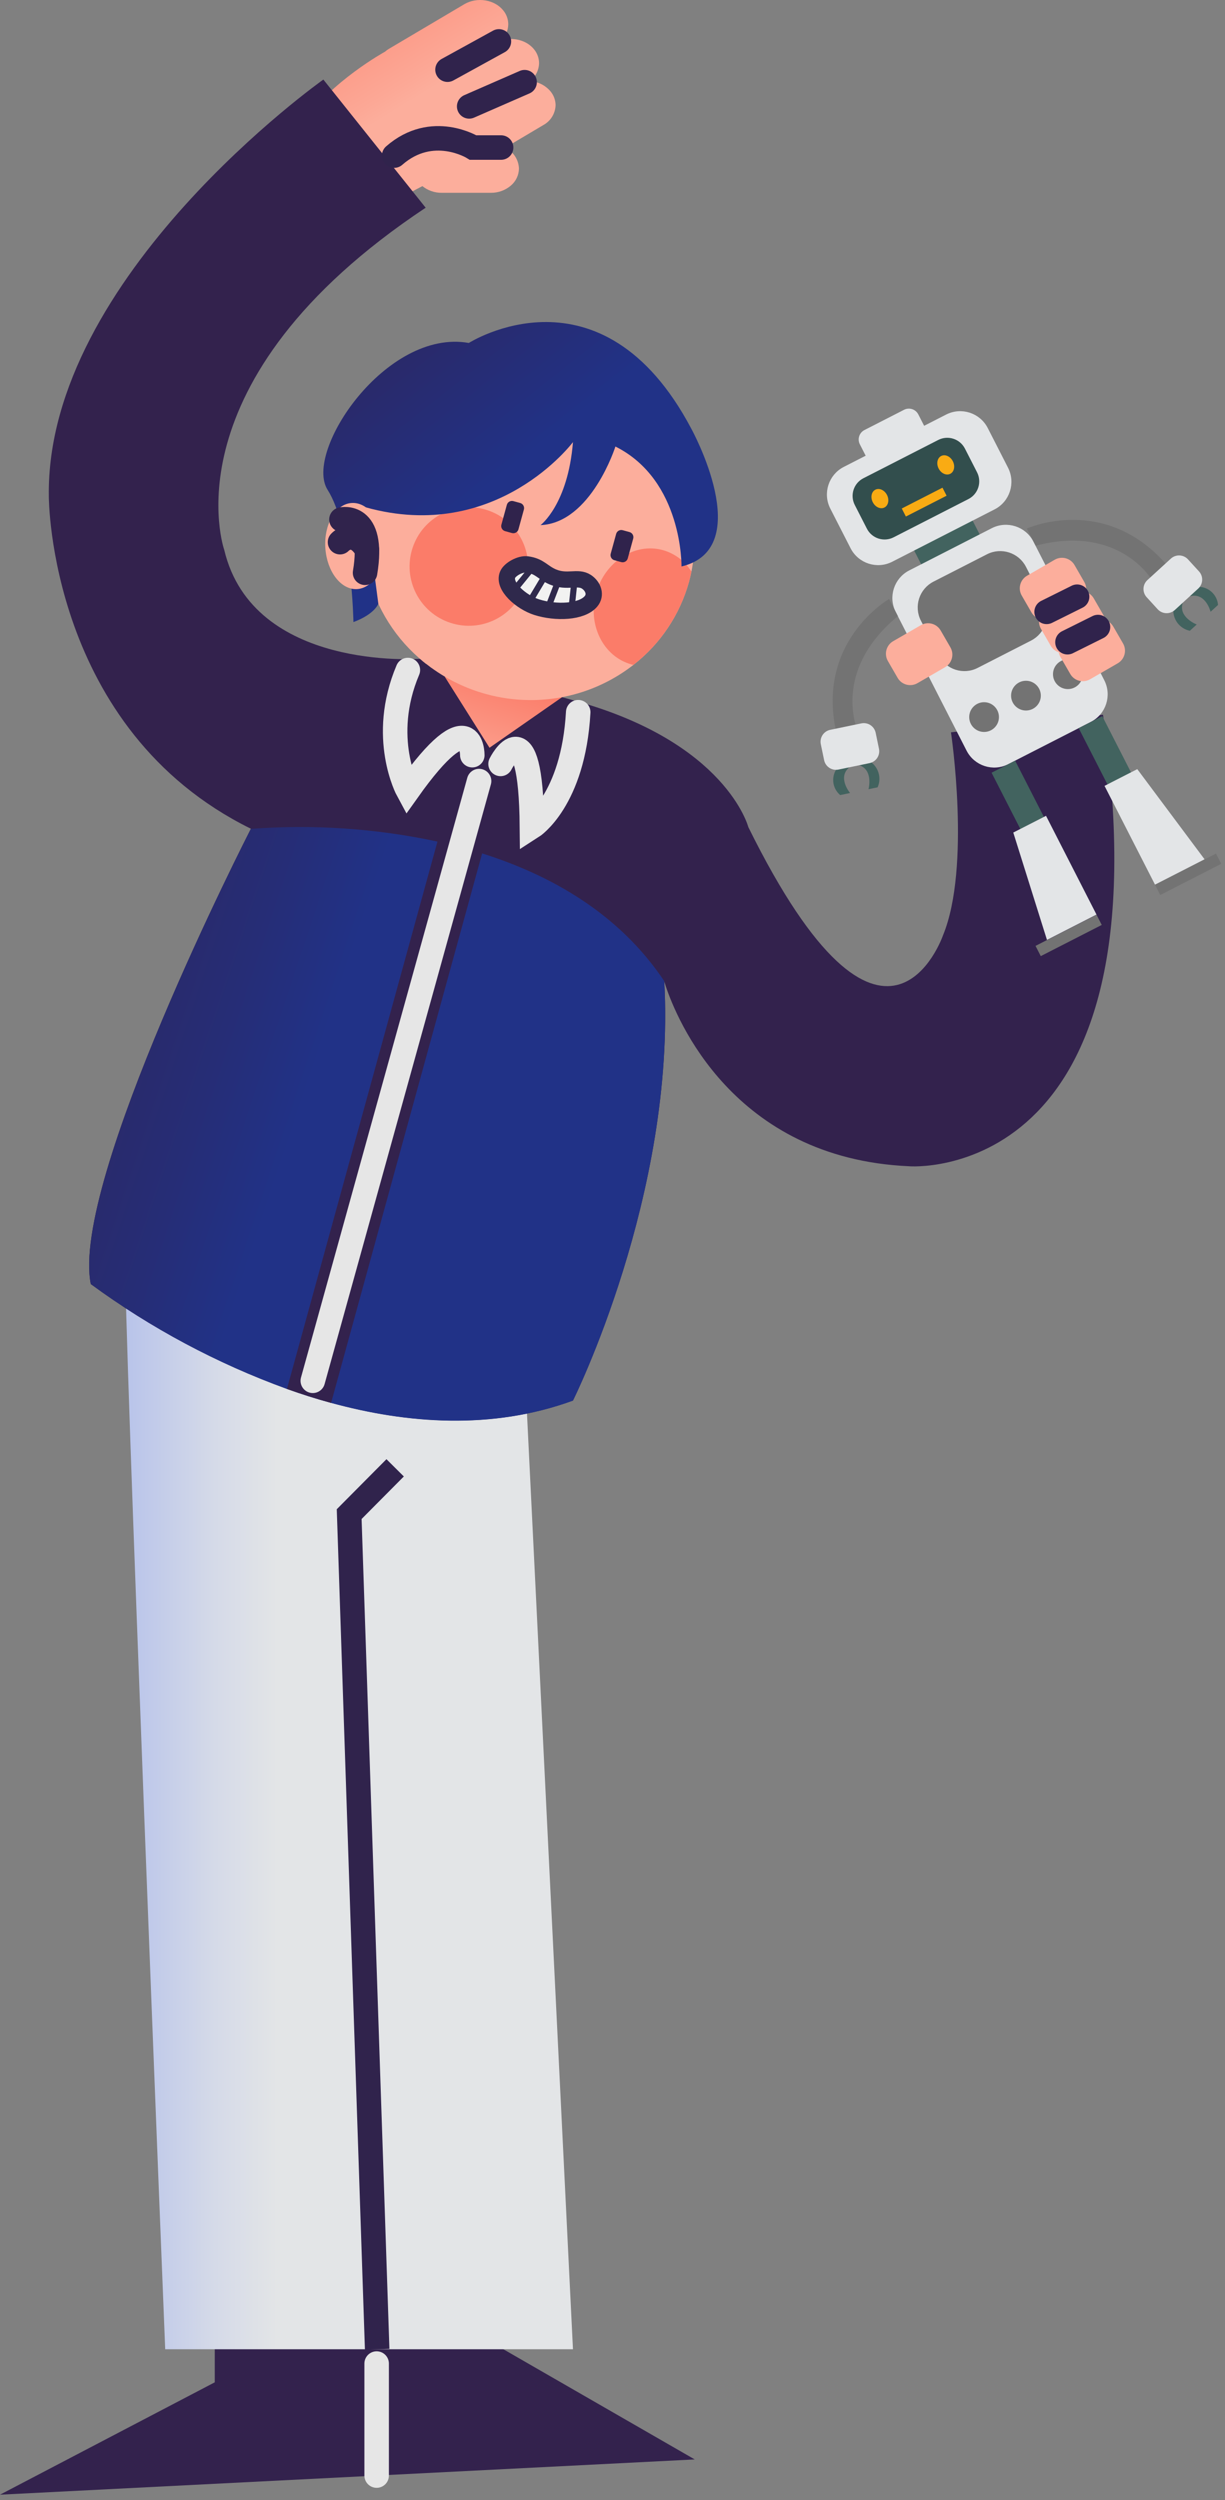 <svg width="150" height="306" viewBox="0 0 150 306" fill="none" xmlns="http://www.w3.org/2000/svg">
<rect x="0" y="0" width="150" height="306" fill="#808080" stroke="none"/>
<path d="M26.297 282.689V291.596L0 305.35L85.068 301.034L61.639 287.549V281.077L26.297 282.689Z" fill="#33224D"/>
<path d="M68.032 12.853C68.02 13.356 67.875 13.847 67.613 14.277C67.352 14.707 66.981 15.061 66.54 15.303L61.851 18.082C62.342 18.308 62.76 18.667 63.059 19.116C63.358 19.567 63.527 20.091 63.546 20.631C63.54 21.033 63.446 21.429 63.272 21.791C63.098 22.154 62.847 22.474 62.537 22.73C61.858 23.301 60.996 23.609 60.109 23.6H54.083C53.224 23.608 52.389 23.319 51.721 22.781L46.292 25.626C46.292 25.626 33.809 20.046 37.139 15.018C40.468 9.991 47.149 6.324 47.149 6.324C47.299 6.187 47.465 6.067 47.642 5.966L56.855 0.515C58.417 -0.405 60.561 -0.06 61.633 1.287C62.021 1.763 62.234 2.358 62.237 2.972C62.231 3.345 62.151 3.712 62.001 4.053C61.851 4.394 61.635 4.702 61.364 4.958C62.812 4.493 64.501 4.91 65.411 6.058C65.791 6.528 66.001 7.111 66.009 7.715C66.001 8.144 65.897 8.566 65.703 8.95C65.509 9.333 65.231 9.668 64.889 9.928C65.375 9.955 65.85 10.082 66.285 10.299C66.72 10.517 67.106 10.821 67.419 11.193C67.804 11.661 68.02 12.246 68.032 12.853Z" fill="url(#paint0_linear)"/>
<path d="M15.376 154.849C14.971 156.872 20.229 287.549 20.229 287.549H70.16L63.751 157.198L15.376 154.849Z" fill="url(#paint1_linear)"/>
<path d="M135.059 87.484L116.446 89.637C116.446 89.637 118.912 106.122 115.472 114.479C115.472 114.479 108.371 135.119 91.632 101.237C91.632 101.237 88.941 90.803 70.16 85.703L68.823 85.337L68.159 85.156L67.312 84.926L67.065 84.862L66.847 84.799L66.632 84.742L66.316 84.66L65.807 84.524L65.247 84.372L63.144 83.8C62.977 83.753 62.844 83.715 62.74 83.689H62.711L62.645 83.674H62.623H62.597L62.541 83.658L62.17 83.556H62.126H62.111L62.038 83.534L61.965 83.515L61.864 83.487H61.804L51.37 80.641C51.37 80.641 30.992 82.168 27.46 67.314C27.46 67.314 20.15 46.668 52.122 25.424L39.595 9.738C39.595 9.738 5.556 33.812 5.979 60.782C5.979 60.925 6.011 89.267 30.72 101.436C30.404 102.069 8.588 144.706 11.117 157.176C11.122 157.178 11.128 157.178 11.133 157.176C18.483 162.564 26.562 166.879 35.128 169.99C36.876 170.623 38.682 171.195 40.534 171.698C49.802 174.227 60.217 175.056 70.157 171.423C70.157 171.423 82.76 146.201 81.344 120.126C81.363 120.205 81.407 120.353 81.473 120.553C81.495 120.616 81.517 120.692 81.543 120.771C82.808 124.536 89.694 141.787 111.311 142.748C111.321 142.774 143.419 145.202 135.059 87.484Z" fill="#33224D"/>
<path d="M81.482 120.591C81.416 120.388 81.372 120.243 81.353 120.161C81.378 120.23 81.419 120.373 81.482 120.591Z" fill="#203084"/>
<path d="M70.16 171.438C60.219 175.071 49.804 174.252 40.537 171.714C38.684 171.211 36.879 170.629 35.13 170.006C26.566 166.895 18.487 162.58 11.139 157.191C11.134 157.193 11.128 157.193 11.123 157.191C8.593 144.721 30.394 102.082 30.726 101.452C38.378 100.877 46.073 101.402 53.576 103.011C55.375 103.403 57.209 103.884 59.046 104.462C67.418 107.099 75.804 111.801 81.337 120.091C81.343 120.113 81.343 120.136 81.337 120.157C82.763 146.217 70.16 171.438 70.16 171.438Z" fill="url(#paint2_linear)"/>
<path d="M54.455 82.82L59.941 91.524L68.822 85.337L54.455 82.82Z" fill="url(#paint3_linear)"/>
<path d="M61.639 95.002L59.04 104.447L40.544 171.714C38.691 171.211 36.886 170.629 35.137 170.006L53.57 102.995L56.179 93.51L61.639 95.002Z" fill="#33224D"/>
<path d="M117.276 63.102L112.498 65.545C111.841 65.881 111.58 66.687 111.916 67.344L112.733 68.941C113.069 69.598 113.875 69.859 114.532 69.523L119.31 67.08C119.967 66.744 120.228 65.938 119.892 65.28L119.075 63.684C118.739 63.026 117.933 62.766 117.276 63.102Z" fill="#42635F"/>
<path d="M115.847 50.745L103.322 57.148C101.456 58.102 100.717 60.388 101.671 62.254L104.151 67.104C105.105 68.97 107.391 69.709 109.256 68.755L121.781 62.352C123.647 61.398 124.386 59.112 123.432 57.246L120.952 52.396C119.998 50.53 117.712 49.791 115.847 50.745Z" fill="#E3E5E7"/>
<path d="M114.885 53.852L105.724 58.536C104.528 59.147 104.055 60.612 104.666 61.808L106.15 64.71C106.761 65.906 108.226 66.379 109.422 65.768L118.582 61.084C119.778 60.473 120.252 59.008 119.64 57.813L118.156 54.91C117.545 53.715 116.08 53.241 114.885 53.852Z" fill="#324E4D"/>
<path d="M108.299 62.118C108.78 61.873 108.92 61.186 108.612 60.584C108.304 59.982 107.665 59.694 107.185 59.939C106.705 60.185 106.565 60.872 106.872 61.474C107.18 62.075 107.819 62.364 108.299 62.118Z" fill="#F9AB13"/>
<path d="M116.362 57.992C116.842 57.747 116.982 57.06 116.675 56.458C116.367 55.857 115.728 55.568 115.248 55.813C114.767 56.059 114.627 56.746 114.935 57.348C115.243 57.95 115.881 58.238 116.362 57.992Z" fill="#F9AB13"/>
<path d="M115.407 59.692L110.421 62.241L110.924 63.224L115.909 60.675L115.407 59.692Z" fill="#F9AB13"/>
<path d="M110.698 50.159L105.854 52.636C105.215 52.963 104.961 53.746 105.288 54.385L106.083 55.939C106.409 56.578 107.192 56.831 107.831 56.504L112.676 54.027C113.315 53.701 113.568 52.918 113.242 52.279L112.447 50.725C112.12 50.086 111.337 49.833 110.698 50.159Z" fill="#E3E5E7"/>
<path d="M121.441 64.651L111.338 69.817C109.472 70.771 108.733 73.056 109.687 74.922L118.357 91.881C119.311 93.746 121.597 94.486 123.463 93.532L133.566 88.366C135.432 87.412 136.171 85.126 135.217 83.26L126.547 66.302C125.593 64.436 123.307 63.697 121.441 64.651Z" fill="#E3E5E7"/>
<path d="M124.303 93.105L121.417 94.58L124.942 101.475L127.828 99.999L124.303 93.105Z" fill="#42635F"/>
<path d="M134.971 87.653L132.086 89.128L135.611 96.022L138.496 94.547L134.971 87.653Z" fill="#42635F"/>
<path d="M128.201 115.048L134.265 111.946L128.084 99.856L124.075 101.904L128.201 115.048Z" fill="#E3E5E7"/>
<path d="M147.498 105.18L141.43 108.282L135.249 96.191L139.258 94.142L147.498 105.18Z" fill="#E3E5E7"/>
<path d="M134.266 111.96L126.8 115.777L127.441 117.029L134.907 113.212L134.266 111.96Z" fill="#737373"/>
<path d="M148.897 104.479L141.432 108.296L142.072 109.549L149.538 105.732L148.897 104.479Z" fill="#737373"/>
<path d="M108.87 73.316C108.87 73.316 99.701 78.567 102.486 89.985L105.031 89.466C105.031 89.466 101.74 82.194 109.945 75.415L108.87 73.316Z" fill="#737373"/>
<path d="M125.731 64.693C125.731 64.693 135.359 60.333 142.982 69.278L141.085 71.036C141.085 71.036 137.107 64.102 126.819 66.796L125.731 64.693Z" fill="#737373"/>
<path d="M102.606 93.892C102.398 94.135 102.24 94.416 102.142 94.719C102.043 95.023 102.005 95.343 102.03 95.661C102.055 95.979 102.143 96.29 102.289 96.574C102.434 96.858 102.635 97.11 102.878 97.317L104.089 97.064C104.089 97.064 102.486 95.167 104.013 93.902L102.606 93.892Z" fill="#42635F"/>
<path d="M106.385 93.108C106.938 93.42 107.355 93.927 107.554 94.53C107.753 95.133 107.721 95.788 107.463 96.368L106.347 96.599C106.347 96.599 106.979 94.243 105.205 93.659L106.385 93.108Z" fill="#42635F"/>
<path d="M105.469 88.542L101.661 89.331C100.857 89.497 100.341 90.284 100.507 91.087L100.912 93.041C101.078 93.845 101.865 94.361 102.668 94.195L106.476 93.406C107.28 93.24 107.797 92.453 107.63 91.65L107.226 89.696C107.059 88.892 106.273 88.376 105.469 88.542Z" fill="#E3E5E7"/>
<path d="M146.53 71.833C146.847 71.806 147.167 71.842 147.47 71.939C147.774 72.035 148.055 72.191 148.298 72.397C148.541 72.602 148.741 72.854 148.887 73.137C149.033 73.42 149.122 73.729 149.148 74.046L148.234 74.881C148.234 74.881 147.637 72.471 145.705 72.984L146.53 71.833Z" fill="#42635F"/>
<path d="M143.684 74.429C143.613 75.059 143.779 75.694 144.151 76.208C144.523 76.722 145.074 77.079 145.695 77.208L146.536 76.439C146.536 76.439 144.257 75.567 144.822 73.793L143.684 74.429Z" fill="#42635F"/>
<path d="M143.854 74.665L146.723 72.039C147.329 71.485 147.37 70.545 146.816 69.94L145.469 68.468C144.915 67.862 143.975 67.821 143.37 68.375L140.501 71C139.895 71.554 139.854 72.494 140.408 73.1L141.754 74.571C142.308 75.177 143.248 75.219 143.854 74.665Z" fill="#E3E5E7"/>
<path d="M120.855 67.844L114.307 71.191C112.561 72.084 111.869 74.223 112.762 75.969L114.93 80.209C115.823 81.955 117.962 82.647 119.708 81.754L126.256 78.406C128.002 77.513 128.693 75.374 127.801 73.628L125.633 69.388C124.74 67.642 122.601 66.951 120.855 67.844Z" fill="#737373"/>
<path d="M120.499 89.593C121.505 89.593 122.32 88.777 122.32 87.771C122.32 86.766 121.505 85.95 120.499 85.95C119.493 85.95 118.678 86.766 118.678 87.771C118.678 88.777 119.493 89.593 120.499 89.593Z" fill="#737373"/>
<path d="M130.759 84.344C131.765 84.344 132.581 83.529 132.581 82.523C132.581 81.517 131.765 80.702 130.759 80.702C129.754 80.702 128.938 81.517 128.938 82.523C128.938 83.529 129.754 84.344 130.759 84.344Z" fill="#737373"/>
<path d="M125.628 86.968C126.633 86.968 127.449 86.153 127.449 85.147C127.449 84.141 126.633 83.326 125.628 83.326C124.622 83.326 123.806 84.141 123.806 85.147C123.806 86.153 124.622 86.968 125.628 86.968Z" fill="#737373"/>
<path d="M112.758 76.523L109.37 78.479C108.521 78.969 108.229 80.056 108.72 80.906L109.912 82.971C110.403 83.82 111.489 84.112 112.339 83.621L115.726 81.665C116.576 81.175 116.868 80.088 116.377 79.238L115.185 77.174C114.694 76.324 113.607 76.032 112.758 76.523Z" fill="#FCAE9C"/>
<path d="M129.148 68.512L125.761 70.468C124.911 70.959 124.62 72.045 125.11 72.895L126.302 74.96C126.793 75.81 127.88 76.101 128.73 75.61L132.117 73.655C132.967 73.164 133.258 72.077 132.767 71.227L131.575 69.163C131.085 68.313 129.998 68.022 129.148 68.512Z" fill="#FCAE9C"/>
<path d="M133.896 76.046L130.509 78.002C129.659 78.493 129.368 79.579 129.859 80.429L131.051 82.494C131.541 83.344 132.628 83.635 133.478 83.144L136.865 81.189C137.715 80.698 138.006 79.611 137.516 78.761L136.324 76.697C135.833 75.847 134.746 75.556 133.896 76.046Z" fill="#FCAE9C"/>
<path d="M131.504 72.593L128.117 74.549C127.267 75.039 126.976 76.126 127.467 76.976L128.659 79.041C129.149 79.891 130.236 80.182 131.086 79.691L134.473 77.735C135.323 77.245 135.614 76.158 135.123 75.308L133.931 73.243C133.441 72.394 132.354 72.102 131.504 72.593Z" fill="#FCAE9C"/>
<path d="M84.761 69.455C84.729 69.623 84.697 69.79 84.666 69.967C84.584 70.378 84.482 70.789 84.372 71.204C83.255 75.242 80.866 78.812 77.558 81.385C77.511 81.426 77.457 81.464 77.403 81.505C74.777 83.514 71.7 84.852 68.439 85.403C67.864 85.498 67.295 85.571 66.713 85.615C66.066 85.676 65.416 85.7 64.766 85.688C62.99 85.672 61.225 85.425 59.514 84.951C57.105 84.294 54.836 83.205 52.817 81.736C52.817 81.736 52.792 81.736 52.77 81.71C52.748 81.685 52.716 81.672 52.684 81.641C52.669 81.635 52.656 81.625 52.646 81.612L52.188 81.261C52.188 81.261 52.188 81.261 52.166 81.261C51.903 81.056 51.638 80.841 51.391 80.613C51.37 80.601 51.35 80.585 51.334 80.566C47.994 77.652 45.711 73.716 44.84 69.37C44.726 68.794 44.634 68.219 44.578 67.64C44.32 65.218 44.52 62.768 45.166 60.419C45.495 59.233 45.933 58.08 46.475 56.975C46.68 56.565 46.898 56.163 47.107 55.777C47.126 55.733 47.154 55.708 47.173 55.666C47.178 55.65 47.185 55.633 47.196 55.619C47.218 55.587 47.243 55.543 47.271 55.508C47.3 55.474 47.335 55.401 47.376 55.335C51.929 47.987 61.082 44.221 70.02 46.681C80.255 49.488 86.557 59.451 84.761 69.455Z" fill="#FCAE9C"/>
<path d="M64.406 71.263C65.469 67.399 63.199 63.405 59.334 62.342C55.471 61.279 51.476 63.55 50.413 67.414C49.351 71.278 51.621 75.272 55.486 76.335C59.349 77.398 63.343 75.127 64.406 71.263Z" fill="#FB7C69"/>
<path d="M61.849 65.014L62.687 65.245C63.032 65.34 63.389 65.137 63.484 64.791L64.151 62.365C64.246 62.02 64.043 61.663 63.698 61.568L62.86 61.337C62.515 61.242 62.158 61.445 62.063 61.791L61.396 64.217C61.301 64.562 61.504 64.919 61.849 65.014Z" fill="#30234C"/>
<path d="M84.666 69.967C84.584 70.378 84.483 70.789 84.373 71.204C83.256 75.242 80.867 78.812 77.559 81.384C77.48 81.369 77.401 81.347 77.322 81.324C73.866 80.376 71.921 76.471 72.99 72.611C74.059 68.75 77.733 66.382 81.17 67.334C82.623 67.745 83.87 68.684 84.666 69.967Z" fill="#FB7C69"/>
<path d="M62.167 70.318C62.458 69.67 63.72 68.974 64.542 69.085C66.1 69.294 66.42 70.078 67.704 70.622C69.477 71.362 70.729 70.505 71.814 71.213C72.661 71.779 73.022 72.829 72.364 73.606C71.232 74.947 68.061 75.058 65.724 74.318C63.821 73.717 61.535 71.728 62.167 70.318Z" fill="#F2F2F1" stroke="#2F294C" stroke-width="2" stroke-miterlimit="10" stroke-linecap="round"/>
<path d="M65.174 69.512L62.777 72.459" stroke="#2F294C" stroke-width="0.75" stroke-miterlimit="10" stroke-linecap="round"/>
<path d="M66.891 70.236L64.706 73.888" stroke="#2F294C" stroke-width="0.75" stroke-miterlimit="10" stroke-linecap="round"/>
<path d="M68.462 70.865L67.014 74.634" stroke="#2F294C" stroke-width="0.75" stroke-miterlimit="10" stroke-linecap="round"/>
<path d="M70.359 70.966L69.961 74.694" stroke="#2F294C" stroke-width="0.75" stroke-miterlimit="10" stroke-linecap="round"/>
<path d="M75.233 68.572L76.071 68.803C76.416 68.898 76.773 68.695 76.868 68.35L77.536 65.923C77.631 65.578 77.428 65.221 77.083 65.126L76.244 64.896C75.899 64.801 75.542 65.004 75.448 65.349L74.78 67.775C74.685 68.121 74.888 68.477 75.233 68.572Z" fill="#30234C"/>
<path d="M70.16 54.114C70.16 54.114 60.855 66.572 44.777 62.097L46.327 73.9C46.327 73.9 45.9 75.165 43.279 76.142C43.279 76.142 43.086 64.633 40.117 59.96C37.148 55.287 47.281 40.18 57.409 41.979C57.409 41.979 73.651 31.64 84.663 52.498C84.663 52.498 92.71 67.122 83.449 69.338C83.449 69.338 83.629 58.79 75.358 54.655C75.358 54.655 72.392 64.004 66.189 64.276C66.192 64.276 69.543 61.756 70.16 54.114Z" fill="url(#paint4_linear)"/>
<path d="M43.732 72.105C45.698 71.98 47.142 69.519 46.956 66.609C46.771 63.699 45.028 61.441 43.062 61.566C41.096 61.691 39.653 64.151 39.838 67.062C40.023 69.972 41.767 72.23 43.732 72.105Z" fill="#FCAE9C"/>
<path d="M41.808 63.59C41.808 63.59 45.95 62.641 44.701 70.109" stroke="#30234C" stroke-width="3" stroke-miterlimit="10" stroke-linecap="round"/>
<path d="M41.635 66.363C41.635 66.363 43.298 64.573 44.923 67.27" stroke="#30234C" stroke-width="3" stroke-miterlimit="10" stroke-linecap="round"/>
<path d="M46.184 287.549L42.757 185.328L48.385 179.662" stroke="#30234C" stroke-width="3" stroke-miterlimit="10"/>
<path d="M46.12 289.3V303.01" stroke="#E6E6E6" stroke-width="3" stroke-miterlimit="10" stroke-linecap="round"/>
<path d="M57.833 92.432C57.833 92.432 57.899 85.542 49.944 96.735C49.944 96.735 46.438 90.282 49.944 82.011" stroke="#E6E6E6" stroke-width="3" stroke-miterlimit="10" stroke-linecap="round"/>
<path d="M61.294 93.504C61.294 93.504 65.003 86.07 65.136 101.209C65.136 101.209 70.195 97.984 70.802 87.174" stroke="#E6E6E6" stroke-width="3" stroke-miterlimit="10" stroke-linecap="round"/>
<path d="M58.664 95.603L38.302 169.01" stroke="#E6E6E6" stroke-width="3" stroke-miterlimit="10" stroke-linecap="round"/>
<path d="M61.092 5.068L54.797 8.531" stroke="#30234C" stroke-width="3" stroke-miterlimit="10" stroke-linecap="round"/>
<path d="M64.238 10.058L57.45 13.023" stroke="#30234C" stroke-width="3" stroke-miterlimit="10" stroke-linecap="round"/>
<path d="M61.36 18.06H57.933C57.933 18.06 52.941 14.958 48.267 19.047" stroke="#30234C" stroke-width="3" stroke-miterlimit="10" stroke-linecap="round"/>
<path d="M128.157 74.893L131.891 73.037" stroke="#30234C" stroke-width="3" stroke-miterlimit="10" stroke-linecap="round"/>
<path d="M130.711 78.608L134.448 76.749" stroke="#30234C" stroke-width="3" stroke-miterlimit="10" stroke-linecap="round"/>
<defs>
<linearGradient id="paint0_linear" x1="34.619" y1="-14.873" x2="51.022" y2="11.971" gradientUnits="userSpaceOnUse">
<stop stop-color="#FB7C69"/>
<stop offset="0.26" stop-color="#FB816E"/>
<stop offset="0.58" stop-color="#FB907D"/>
<stop offset="0.93" stop-color="#FCA896"/>
<stop offset="1" stop-color="#FCAE9C"/>
</linearGradient>
<linearGradient id="paint1_linear" x1="-20.789" y1="221.199" x2="34.018" y2="221.199" gradientUnits="userSpaceOnUse">
<stop stop-color="#466BF5"/>
<stop offset="0.26" stop-color="#7791F1"/>
<stop offset="0.61" stop-color="#B1BEEB"/>
<stop offset="0.86" stop-color="#D5DAE8"/>
<stop offset="1" stop-color="#E3E5E7"/>
</linearGradient>
<linearGradient id="paint2_linear" x1="-29.481" y1="111.659" x2="37.429" y2="134.006" gradientUnits="userSpaceOnUse">
<stop stop-color="#33224D"/>
<stop offset="0.25" stop-color="#322352"/>
<stop offset="0.53" stop-color="#2D275F"/>
<stop offset="0.83" stop-color="#262D76"/>
<stop offset="1" stop-color="#213287"/>
</linearGradient>
<linearGradient id="paint3_linear" x1="62.05" y1="82.829" x2="57.569" y2="96.482" gradientUnits="userSpaceOnUse">
<stop stop-color="#FB7C69"/>
<stop offset="1" stop-color="#FCAE9C"/>
</linearGradient>
<linearGradient id="paint4_linear" x1="30.385" y1="21.162" x2="60.273" y2="59.122" gradientUnits="userSpaceOnUse">
<stop stop-color="#33224D"/>
<stop offset="0.25" stop-color="#302455"/>
<stop offset="0.63" stop-color="#292A6C"/>
<stop offset="1" stop-color="#213287"/>
</linearGradient>
</defs>
</svg>
